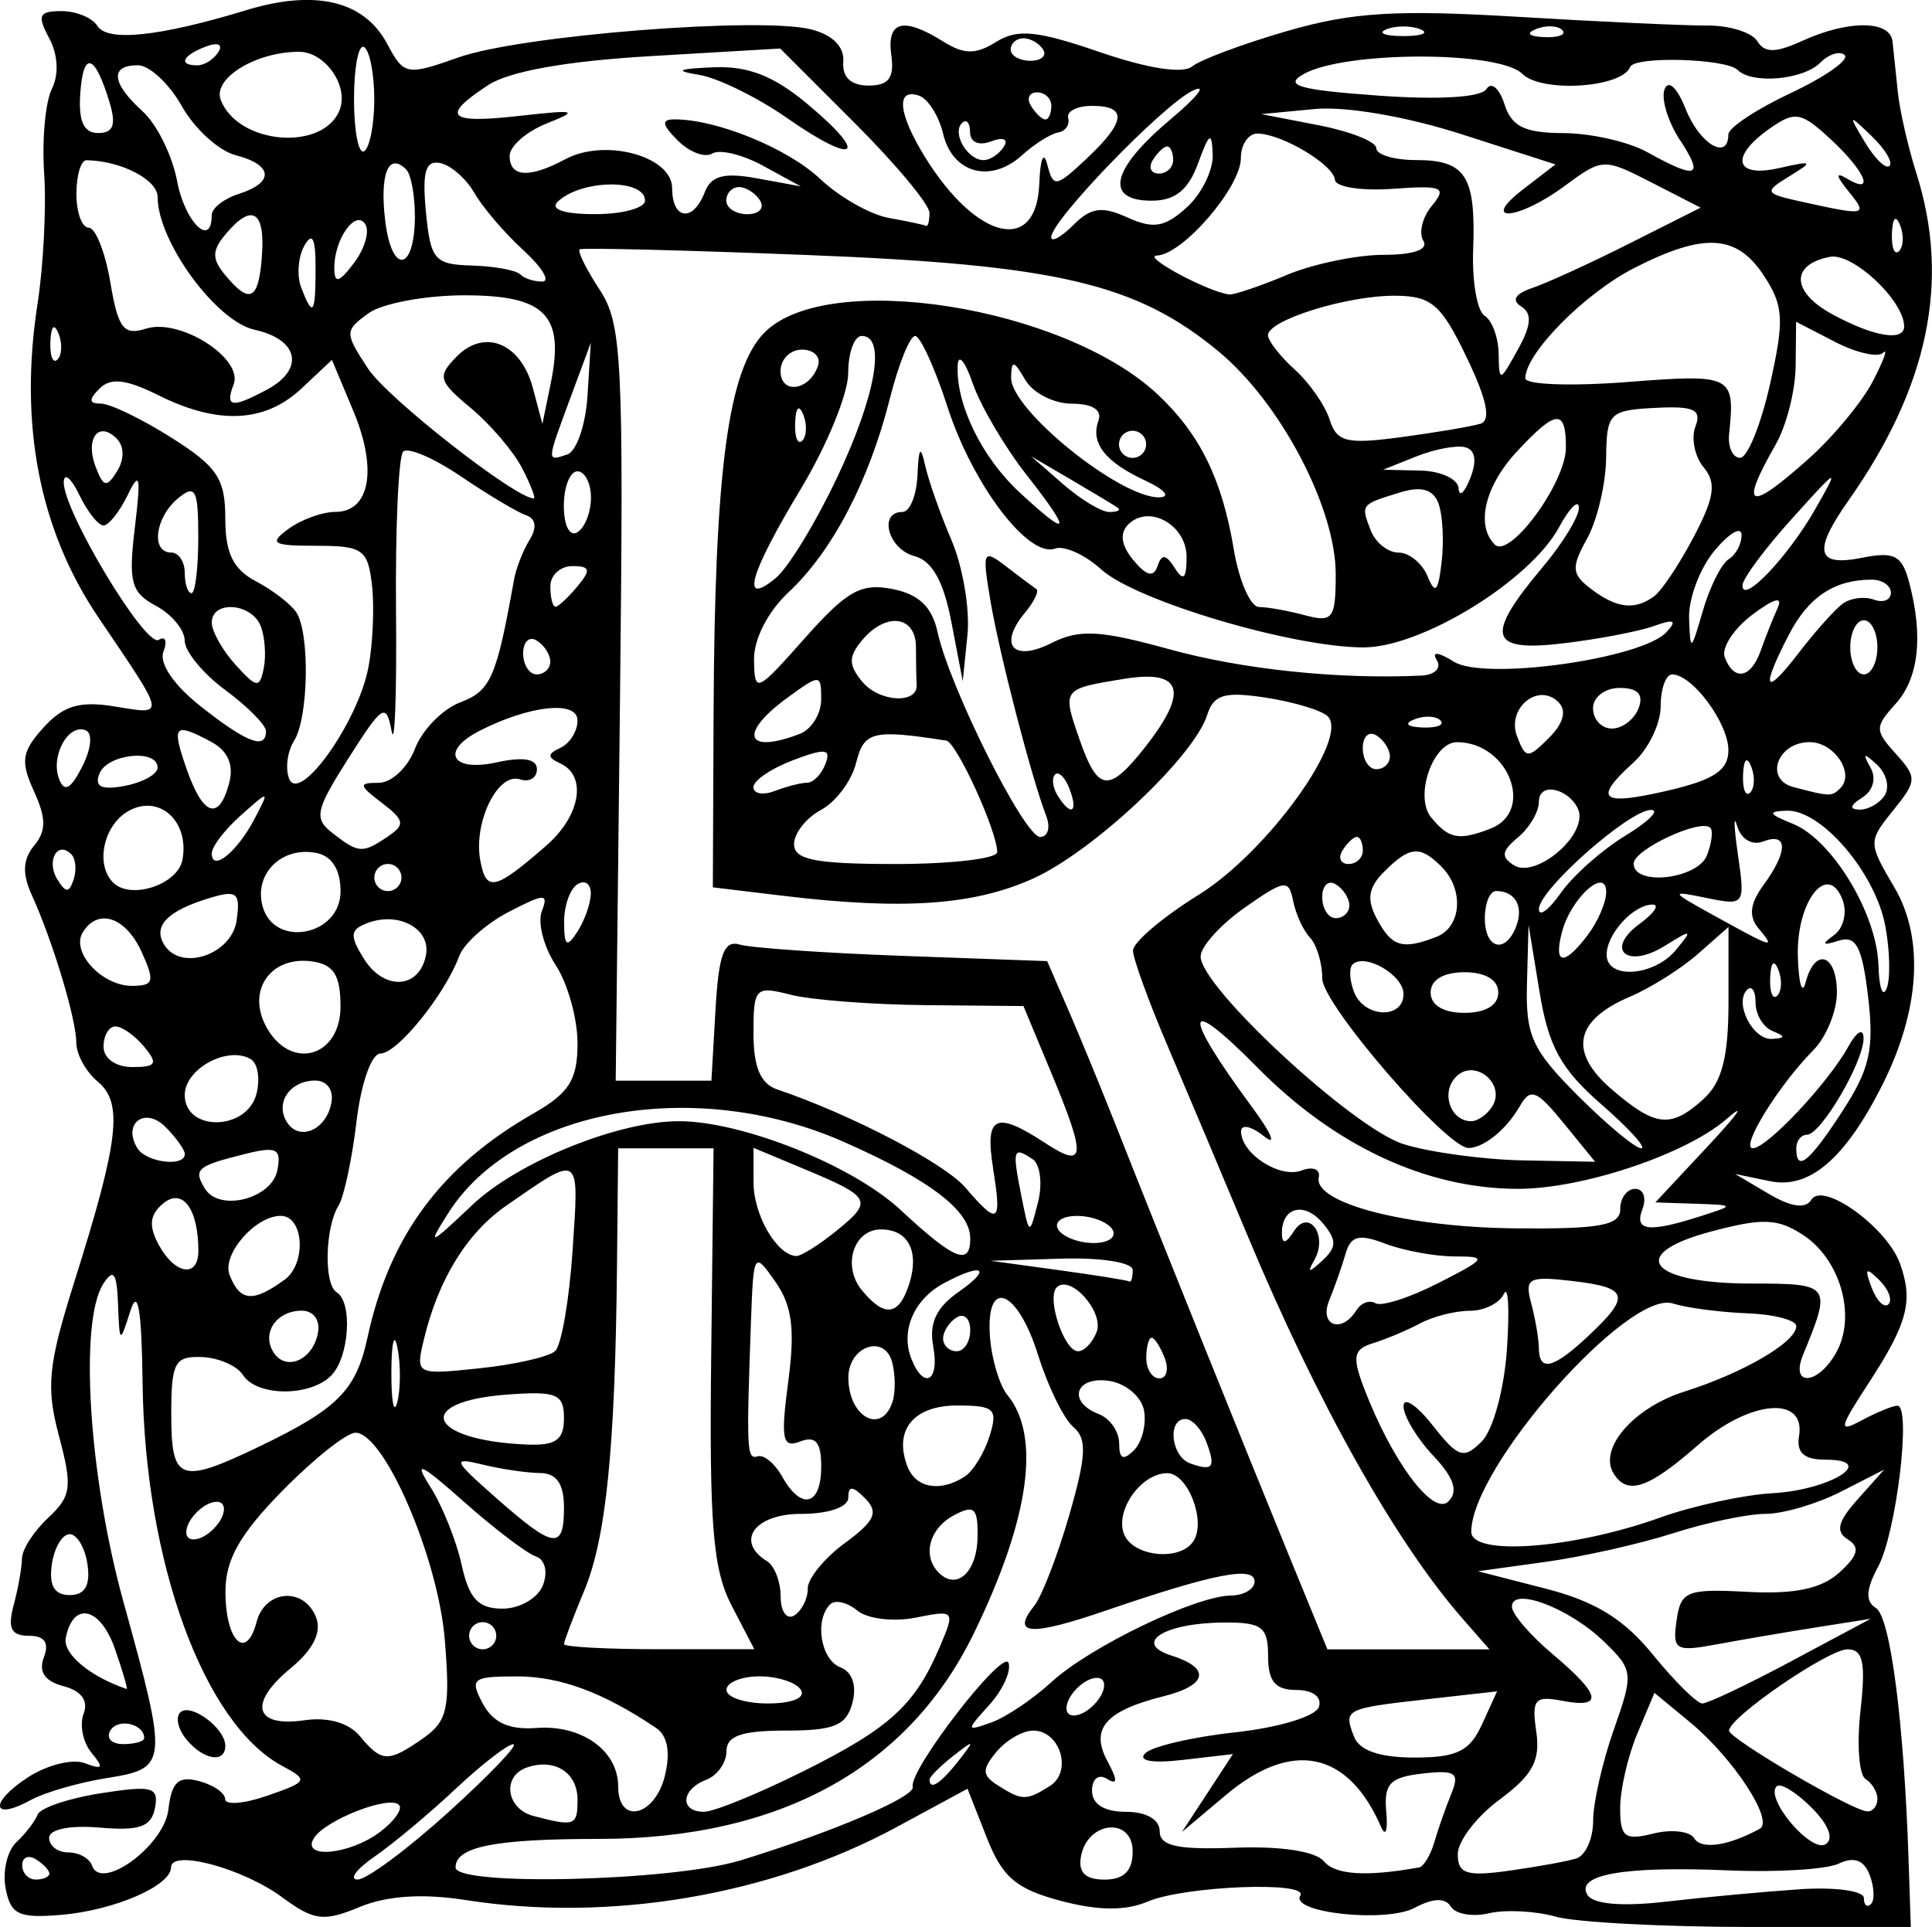 <?xml version="1.0" encoding="UTF-8" standalone="no"?>
<!-- Created with Inkscape (http://www.inkscape.org/) -->

<svg
   width="37.749mm"
   height="37.657mm"
   viewBox="0 0 37.749 37.657"
   version="1.1"
   id="svg997"
   inkscape:version="1.1 (c4e8f9ed74, 2021-05-24)"
   sodipodi:docname="ornater.svg"
   xmlns:inkscape="http://www.inkscape.org/namespaces/inkscape"
   xmlns:sodipodi="http://sodipodi.sourceforge.net/DTD/sodipodi-0.dtd"
   xmlns="http://www.w3.org/2000/svg"
   xmlns:svg="http://www.w3.org/2000/svg">
  <sodipodi:namedview
     id="namedview999"
     pagecolor="#ffffff"
     bordercolor="#666666"
     borderopacity="1.0"
     inkscape:pageshadow="2"
     inkscape:pageopacity="0.0"
     inkscape:pagecheckerboard="0"
     inkscape:document-units="mm"
     showgrid="false"
     inkscape:zoom="1.5385816"
     inkscape:cx="-39.321932"
     inkscape:cy="51.670968"
     inkscape:window-width="2506"
     inkscape:window-height="1403"
     inkscape:window-x="1974"
     inkscape:window-y="0"
     inkscape:window-maximized="1"
     inkscape:current-layer="layer1" />
  <defs
     id="defs994" />
  <g
     inkscape:label="Layer 1"
     inkscape:groupmode="layer"
     id="layer1"
     transform="translate(-110.047,-174.123)">
    <path
       style="fill:#000000;stroke-width:0.265"
       d="m 140.441,211.578 c -0.398,-0.111 -0.984,-0.14 -1.302,-0.065 -0.319,0.075 -0.653,0.017 -0.744,-0.13 -0.109,-0.176 -0.347,-0.169 -0.706,0.023 -0.558,0.299 -2.443,0.098 -2.236,-0.239 0.176,-0.285 -2.261,-0.189 -2.983,0.118 -0.433,0.184 -0.97,0.179 -1.701,-0.016 -0.871,-0.232 -1.138,-0.461 -1.443,-1.237 l -0.375,-0.953 -1.372,0.743 c -2.478,1.342 -5.613,1.874 -8.438,1.432 -0.836,-0.131 -1.532,-0.085 -2.066,0.136 -0.706,0.293 -0.893,0.269 -1.518,-0.192 -0.766,-0.565 -2.168,-0.941 -2.168,-0.583 0,0.361 -1.109,0.841 -2.145,0.929 -0.832,0.07 -0.989,-0.004 -1.087,-0.517 -0.063,-0.33 0.031,-0.735 0.209,-0.901 0.178,-0.166 0.365,-0.41 0.416,-0.541 0.051,-0.132 0.608,-0.32 1.238,-0.418 1.005,-0.157 1.134,-0.122 1.055,0.289 -0.071,0.368 -0.302,0.45 -1.079,0.383 -0.582,-0.05 -0.989,0.032 -0.989,0.2 0,0.157 0.169,0.285 0.375,0.285 0.206,0 0.415,0.116 0.463,0.257 0.177,0.515 1.41,-0.39 1.492,-1.094 0.063,-0.54 0.195,-0.663 0.595,-0.558 0.283,0.074 0.514,0.233 0.514,0.354 0,0.121 0.373,0.09 0.829,-0.069 0.789,-0.275 0.802,-0.303 0.284,-0.582 -1.53,-0.822 -2.682,-3.98 -2.726,-7.475 -0.018,-1.446 -0.091,-1.877 -0.238,-1.417 -0.208,0.65 -0.212,0.647 -0.242,-0.132 -0.024,-0.614 -0.088,-0.704 -0.287,-0.397 -0.476,0.737 -0.285,3.768 0.394,6.22 0.877,3.172 0.87,3.249 -0.327,3.44 -0.546,0.087 -1.212,0.28 -1.481,0.427 -0.77,0.423 -0.824,0.059 -0.065,-0.438 0.375,-0.246 0.879,-0.372 1.119,-0.28 0.349,0.134 0.375,0.094 0.13,-0.202 -0.169,-0.203 -0.238,-0.547 -0.155,-0.765 0.097,-0.254 -0.044,-0.447 -0.393,-0.538 -0.367,-0.096 -0.492,-0.281 -0.384,-0.564 0.109,-0.285 0.014,-0.421 -0.294,-0.421 -0.344,0 -0.417,-0.146 -0.297,-0.595 0.088,-0.327 0.161,-0.74 0.163,-0.916 0.002,-0.176 0.233,-0.534 0.513,-0.795 0.452,-0.421 0.476,-0.602 0.211,-1.595 -0.258,-0.966 -0.215,-1.385 0.307,-3.041 0.864,-2.739 0.949,-3.472 0.451,-3.886 -0.231,-0.192 -0.42,-0.534 -0.42,-0.76 0,-0.461 -0.462,-1.994 -0.87,-2.888 -0.189,-0.415 -0.176,-0.696 0.044,-0.963 0.24,-0.289 0.24,-0.536 -0.002,-1.066 -0.267,-0.585 -0.238,-0.774 0.188,-1.245 0.386,-0.426 0.706,-0.522 1.382,-0.412 1.014,0.165 1.027,0.237 -0.306,-1.732 -1.157,-1.709 -1.559,-3.777 -1.194,-6.132 0.116,-0.747 0.174,-1.894 0.13,-2.549 -0.045,-0.655 0.023,-1.399 0.15,-1.654 0.141,-0.281 0.12,-0.671 -0.052,-0.992 -0.239,-0.446 -0.201,-0.529 0.24,-0.529 0.288,0 0.603,0.13 0.702,0.29 0.195,0.316 1.219,0.207 2.911,-0.309 1.344,-0.41 2.299,-0.184 2.746,0.65 0.335,0.626 0.377,0.634 1.408,0.271 1.211,-0.427 5.875,-0.797 6.879,-0.545 0.42,0.106 0.654,0.34 0.63,0.633 -0.024,0.301 0.149,0.465 0.492,0.465 0.397,0 0.508,-0.149 0.446,-0.595 -0.093,-0.668 0.233,-0.754 1.012,-0.267 0.412,0.257 0.636,0.259 1.038,0.008 0.415,-0.259 0.799,-0.221 2.024,0.2 0.932,0.321 1.624,0.428 1.803,0.281 0.16,-0.131 0.996,-0.443 1.858,-0.693 1.268,-0.367 2.127,-0.42 4.498,-0.278 1.612,0.097 3.283,0.174 3.713,0.171 0.43,-0.003 0.868,0.134 0.973,0.304 0.146,0.236 0.356,0.234 0.884,-0.006 0.9,-0.41 1.717,-0.403 1.76,0.015 0.019,0.182 0.065,0.628 0.104,0.992 0.038,0.364 0.201,1.077 0.363,1.586 0.666,2.1 0.236,4.171 -1.329,6.393 -0.699,0.993 -0.629,1.296 0.262,1.118 0.633,-0.127 0.783,-0.05 0.922,0.47 0.283,1.058 0.192,1.882 -0.264,2.386 -0.408,0.45 -0.407,0.518 0.007,0.975 0.417,0.461 0.414,0.529 -0.054,1.107 -0.489,0.604 -0.488,0.633 0.025,1.503 0.588,0.997 0.501,2.403 -0.241,3.872 -0.723,1.432 -1.42,2.028 -2.185,1.87 l -0.686,-0.142 0.66,0.39 c 0.439,0.259 0.717,0.297 0.831,0.113 0.224,-0.363 1.474,0.538 1.73,1.247 0.264,0.733 0.151,1.165 -0.609,2.333 -0.59,0.905 -0.603,0.981 -0.131,0.728 0.29,-0.155 0.6,-0.282 0.69,-0.282 0.277,0 -0.019,2.477 -0.375,3.143 -0.241,0.449 -0.254,0.68 -0.046,0.809 0.283,0.175 0.549,2.221 0.639,4.912 l 0.044,1.323 h -3.11 c -1.71,0 -3.435,-0.091 -3.833,-0.202 z m 4.767,-0.534 c 0.691,-0.047 1.257,0.03 1.257,0.171 0,0.141 0.062,0.193 0.139,0.117 0.076,-0.076 0.064,-0.332 -0.026,-0.568 -0.112,-0.292 -0.305,-0.363 -0.602,-0.222 -0.24,0.114 -1.21,0.174 -2.156,0.133 -2.035,-0.088 -3.002,0.081 -2.755,0.481 0.112,0.181 0.678,0.229 1.532,0.13 0.745,-0.086 1.92,-0.195 2.611,-0.242 z m -34.197,-0.307 c 0,-0.064 -0.119,-0.19 -0.265,-0.28 -0.146,-0.09 -0.265,-0.037 -0.265,0.117 0,0.154 0.119,0.28 0.265,0.28 0.146,0 0.265,-0.052 0.265,-0.117 z m 7.805,-1.206 c 0.803,-0.728 1.37,-1.322 1.26,-1.321 -0.111,0.001 -0.618,0.393 -1.127,0.872 -0.509,0.478 -1.22,1.072 -1.58,1.321 -0.36,0.248 -0.51,0.451 -0.334,0.451 0.176,0 0.978,-0.595 1.781,-1.323 z m 5.689,0.952 c 1.806,-0.554 3.428,-1.246 3.376,-1.44 -0.086,-0.317 1.772,-2.721 1.872,-2.421 0.054,0.162 -0.116,0.531 -0.377,0.82 -0.459,0.507 -0.458,0.519 0.039,0.343 0.283,-0.1 0.812,-0.456 1.176,-0.79 0.75,-0.689 2.81,-1.682 3.506,-1.691 0.255,-0.003 0.463,-0.127 0.463,-0.275 0,-0.309 -0.795,-0.154 -2.892,0.564 -1.49,0.511 -1.873,0.486 -1.412,-0.09 0.148,-0.185 0.456,-0.984 0.684,-1.774 0.334,-1.159 0.349,-1.492 0.078,-1.72 -0.185,-0.156 -0.495,-0.789 -0.689,-1.407 -0.407,-1.301 -1.031,-1.527 -0.938,-0.34 0.034,0.432 0.187,0.938 0.34,1.124 0.657,0.8 0.432,2.411 -0.648,4.64 -1.286,2.653 -3.8,4.034 -7.345,4.034 -2.025,0 -2.79,0.153 -2.79,0.557 0,0.373 4.238,0.27 5.556,-0.135 z m 7.673,-0.177 c 0,-0.678 -0.876,-0.601 -1.009,0.089 -0.061,0.318 0.081,0.46 0.46,0.46 0.379,0 0.549,-0.17 0.549,-0.549 z m 5.592,0.314 c 0.092,-0.017 0.227,-0.239 0.301,-0.493 0.073,-0.255 0.223,-0.681 0.332,-0.947 0.169,-0.412 0.086,-0.471 -0.565,-0.397 -0.635,0.072 -0.754,0.199 -0.705,0.749 0.033,0.364 -0.013,0.496 -0.101,0.294 -0.645,-1.484 -1.741,-1.711 -3.029,-0.627 l -0.862,0.725 0.498,-0.761 0.498,-0.761 -0.979,0.114 c -0.599,0.07 -0.884,0.019 -0.735,-0.13 0.134,-0.134 0.928,-0.319 1.764,-0.41 0.85,-0.093 1.568,-0.311 1.63,-0.496 0.064,-0.194 -0.119,-0.331 -0.442,-0.331 -0.412,0 -0.551,-0.168 -0.551,-0.661 0,-0.571 -0.118,-0.661 -0.86,-0.657 -1.166,0.006 -1.797,0.402 -1.027,0.646 0.775,0.246 0.707,0.579 -0.162,0.797 -1.126,0.283 -1.429,0.631 -1.094,1.258 0.207,0.386 0.205,0.484 -0.006,0.353 -0.164,-0.101 -0.291,9e-5 -0.291,0.233 0,0.264 0.239,0.412 0.661,0.412 0.398,0 0.661,0.151 0.661,0.379 0,0.29 0.344,0.366 1.471,0.323 0.896,-0.034 1.575,0.07 1.738,0.265 0.221,0.267 0.826,0.306 1.853,0.121 z m 3.074,-0.177 c 0.182,-0.056 0.331,-0.388 0.331,-0.738 0,-0.35 0.182,-1.152 0.404,-1.781 0.39,-1.106 0.383,-1.164 -0.198,-1.726 -0.677,-0.653 -1.793,-1.074 -1.793,-0.677 0,0.142 0.357,0.559 0.794,0.927 0.951,0.8 1.005,1.069 0.185,0.912 -0.533,-0.102 -0.596,-0.026 -0.503,0.603 0.083,0.564 -0.072,0.851 -0.714,1.326 -0.451,0.333 -0.82,0.814 -0.82,1.069 0,0.383 0.171,0.439 0.992,0.325 0.546,-0.076 1.141,-0.184 1.323,-0.24 z m -23.369,-0.521 c 0.28,-0.212 0.446,-0.45 0.367,-0.528 -0.192,-0.192 -1.443,0.298 -1.661,0.65 -0.258,0.417 0.701,0.327 1.294,-0.122 z m 26.955,-0.06 c 0.287,-0.157 -0.521,-1.389 -1.37,-2.089 l -0.687,-0.567 -0.335,0.796 c -0.184,0.438 -0.335,1.093 -0.335,1.456 0,0.567 0.09,0.637 0.645,0.498 0.355,-0.089 0.716,-0.048 0.802,0.092 0.14,0.226 0.664,0.15 1.279,-0.185 z m 1.012,-0.415 c -0.302,-0.302 -0.609,-0.488 -0.682,-0.415 -0.235,0.235 0.673,1.308 0.957,1.132 0.167,-0.103 0.06,-0.382 -0.275,-0.717 z m -24.111,-0.153 c 0,-0.534 -0.449,-0.818 -0.992,-0.629 -0.49,0.171 -0.401,0.808 0.132,0.947 0.809,0.211 0.86,0.192 0.86,-0.318 z m 1.706,-0.466 c 0.114,-0.455 0.054,-0.785 -0.17,-0.936 -1.033,-0.696 -1.875,-1.008 -2.723,-1.008 -0.869,0 -0.924,0.045 -0.663,0.533 0.198,0.37 0.515,0.515 1.041,0.475 0.889,-0.068 1.603,0.441 1.603,1.142 0,0.754 0.712,0.594 0.913,-0.206 z m 2.708,-0.091 c 1.692,-0.845 2.18,-1.291 2.668,-2.439 0.299,-0.703 0.289,-0.716 -0.477,-0.562 -0.431,0.086 -0.944,0.024 -1.139,-0.139 -0.196,-0.162 -0.434,-0.217 -0.53,-0.121 -0.311,0.311 -0.184,1.084 0.202,1.232 0.23,0.088 0.321,0.356 0.234,0.69 -0.117,0.446 -0.354,0.545 -1.302,0.545 -0.865,0 -1.16,0.103 -1.16,0.405 0,0.223 -0.179,0.474 -0.397,0.557 -0.493,0.189 -0.522,0.625 -0.042,0.625 0.195,0 1.07,-0.357 1.944,-0.794 z m 20.985,0.545 c 0,-0.137 -0.105,-0.314 -0.233,-0.393 -0.128,-0.079 -0.172,-0.681 -0.098,-1.339 0.105,-0.936 0.05,-1.195 -0.254,-1.195 -0.375,0 -2.298,1.318 -2.315,1.587 -0.01,0.154 2.408,1.569 2.701,1.58 0.109,0.004 0.198,-0.104 0.198,-0.241 z m -16.167,-0.258 c 0.442,-0.28 0.199,-1.081 -0.329,-1.081 -0.205,0 -0.529,0.188 -0.719,0.417 -0.287,0.346 -0.281,0.458 0.034,0.657 0.47,0.298 0.553,0.298 1.014,0.007 z m -1.791,-0.486 c 0.329,-0.42 0.32,-0.429 -0.1,-0.1 -0.255,0.2 -0.463,0.408 -0.463,0.463 0,0.218 0.217,0.078 0.563,-0.363 z m -10.454,-0.448 c 0.473,-0.331 0.528,-0.586 0.42,-1.918 -0.13,-1.606 -1.184,-4.05 -1.746,-4.05 -0.173,0 -0.815,0.511 -1.427,1.134 -0.833,0.849 -1.113,1.345 -1.113,1.969 0,0.969 0.405,1.368 0.607,0.598 0.167,-0.638 0.933,-0.695 1.166,-0.087 0.11,0.287 -0.064,0.631 -0.503,0.992 -0.831,0.685 -0.704,1.156 0.273,1.013 0.458,-0.067 0.868,0.05 1.084,0.311 0.428,0.515 0.552,0.519 1.24,0.038 z m 20.685,-0.266 0.295,-0.648 -1.377,0.155 c -1.6,0.181 -1.625,0.193 -1.418,0.731 0.104,0.271 0.502,0.408 1.181,0.408 0.83,0 1.08,-0.123 1.319,-0.648 z m -26.139,0.266 c 0,-0.279 -0.508,-0.397 -0.659,-0.152 -0.091,0.148 0.019,0.269 0.246,0.269 0.227,0 0.412,-0.052 0.412,-0.117 z m 18.736,-0.925 c 0.066,-0.198 -0.033,-0.298 -0.232,-0.232 -0.191,0.064 -0.399,0.272 -0.463,0.463 -0.066,0.198 0.033,0.298 0.232,0.232 0.191,-0.064 0.399,-0.272 0.463,-0.463 z m -5.904,-0.017 c -0.09,-0.146 -0.454,-0.265 -0.809,-0.265 -0.355,0 -0.646,0.119 -0.646,0.265 0,0.146 0.364,0.265 0.809,0.265 0.472,0 0.741,-0.11 0.646,-0.265 z m 19.354,-0.563 1.548,-0.827 -1.058,0.167 c -0.582,0.092 -1.456,0.241 -1.941,0.331 -0.814,0.152 -0.876,0.116 -0.794,-0.464 0.081,-0.576 0.198,-0.623 1.388,-0.56 0.922,0.049 1.443,-0.061 1.792,-0.377 0.368,-0.333 0.41,-0.497 0.166,-0.648 -0.245,-0.151 -0.196,-0.348 0.192,-0.783 l 0.519,-0.582 -0.847,0.433 c -0.466,0.238 -1.129,0.433 -1.474,0.433 -0.345,0 -1.155,0.17 -1.799,0.377 -0.644,0.207 -1.767,0.46 -2.495,0.561 l -1.323,0.183 1.323,0.34 c 0.97,0.249 1.529,0.593 2.097,1.292 0.426,0.524 0.86,0.952 0.965,0.952 0.105,0 0.888,-0.372 1.74,-0.827 z m -32.759,-0.243 c -0.285,-0.817 -0.819,-0.934 -0.959,-0.21 -0.06,0.309 0.466,0.751 1.188,0.998 0.029,0.01 -0.074,-0.345 -0.229,-0.788 z m 7.452,-0.253 c 0,-0.146 -0.119,-0.265 -0.265,-0.265 -0.146,0 -0.265,0.119 -0.265,0.265 0,0.146 0.119,0.265 0.265,0.265 0.146,0 0.265,-0.119 0.265,-0.265 z m 4.597,-0.593 c -0.365,-0.706 -0.436,-1.571 -0.397,-4.895 l 0.046,-4.037 h -0.932 -0.932 l -0.023,2.315 c -0.036,3.558 -0.213,5.308 -0.642,6.335 -0.216,0.517 -0.393,0.984 -0.393,1.039 0,0.055 0.836,0.1 1.859,0.1 h 1.859 z m 14.287,0.263 c -1.305,-1.487 -2.837,-4.214 -4.198,-7.474 -0.486,-1.164 -1.189,-2.831 -1.561,-3.704 -0.373,-0.873 -0.68,-1.719 -0.684,-1.879 -0.004,-0.16 0.577,-0.654 1.289,-1.096 1.341,-0.834 2.959,-3.083 2.51,-3.49 -0.129,-0.117 -0.675,-0.279 -1.214,-0.361 -0.8,-0.121 -1.009,-0.058 -1.136,0.342 -0.258,0.814 -2.221,2.66 -3.396,3.193 -1.154,0.524 -2.541,0.621 -4.873,0.341 l -1.389,-0.167 0.014,-3.337 c 0.02,-4.819 0.283,-6.793 1.001,-7.511 1.235,-1.234 5.832,-0.508 7.672,1.211 0.826,0.771 1.264,1.662 1.491,3.03 0.103,0.618 0.325,1.126 0.494,1.128 0.169,0.002 0.575,0.075 0.903,0.163 0.538,0.144 0.595,0.066 0.595,-0.806 0,-1.302 -1.084,-3.359 -2.298,-4.359 -1.605,-1.323 -3.148,-1.684 -8.021,-1.876 -2.401,-0.095 -4.405,-0.145 -4.453,-0.111 -0.048,0.033 0.128,0.389 0.391,0.79 0.438,0.668 0.471,1.354 0.396,8.093 l -0.083,7.363 h 0.935 0.935 l 0.08,-1.389 c 0.063,-1.089 0.166,-1.363 0.477,-1.27 0.218,0.065 1.658,0.165 3.2,0.221 l 2.803,0.102 0.421,0.97 c 0.231,0.533 0.655,1.565 0.942,2.293 0.73,1.853 2.51,6.275 3.381,8.401 l 0.732,1.786 h 1.583 1.583 z m -12.799,-0.589 c 0,-0.198 0.327,-0.599 0.728,-0.893 0.584,-0.428 0.662,-0.6 0.397,-0.869 -0.247,-0.251 -0.331,-0.255 -0.331,-0.018 0,0.186 -0.382,0.318 -0.926,0.318 -0.907,0 -1.291,0.537 -0.661,0.926 0.146,0.09 0.265,0.402 0.265,0.693 0,0.291 0.119,0.456 0.265,0.366 0.146,-0.09 0.265,-0.325 0.265,-0.523 z m -5.173,-0.068 c 0.101,-0.263 0.041,-0.503 -0.141,-0.564 -0.174,-0.058 -0.804,-0.537 -1.398,-1.063 -0.865,-0.767 -0.997,-0.825 -0.659,-0.292 0.232,0.366 0.507,1.051 0.61,1.521 0.146,0.664 0.325,0.856 0.8,0.856 0.337,0 0.691,-0.206 0.788,-0.458 z m -8.898,-0.402 c -0.046,-0.327 -0.204,-0.595 -0.349,-0.595 -0.146,0 -0.303,0.268 -0.349,0.595 -0.058,0.41 0.051,0.595 0.349,0.595 0.298,0 0.407,-0.186 0.349,-0.595 z m 17.39,-0.532 c 0.01,-0.579 -0.062,-0.646 -0.463,-0.432 -0.483,0.259 -0.623,0.794 -0.293,1.123 0.35,0.35 0.744,-0.011 0.756,-0.691 z m 4.223,0.066 c 0.245,-0.396 -0.117,-1.321 -0.516,-1.321 -0.508,0 -1.024,0.724 -0.846,1.187 0.173,0.45 1.11,0.542 1.362,0.133 z m 9.109,-0.452 c 0.645,-0.231 1.636,-0.446 2.202,-0.478 1.138,-0.064 2.07,-0.655 1.033,-0.655 -0.419,0 -0.571,-0.137 -0.516,-0.463 0.135,-0.804 -0.974,-0.701 -1.981,0.183 -0.964,0.846 -1.374,0.983 -1.642,0.55 -0.301,-0.487 0.389,-1.286 1.384,-1.601 1.156,-0.366 2.185,-0.968 2.185,-1.278 0,-0.119 -0.432,-0.232 -0.961,-0.252 -0.529,-0.02 -1.182,-0.106 -1.451,-0.192 -0.868,-0.276 -3.938,3.202 -3.938,4.462 0,0.481 1.986,0.332 3.686,-0.276 z m -28.077,-0.058 c 0.066,-0.198 -0.033,-0.298 -0.232,-0.232 -0.191,0.064 -0.399,0.272 -0.463,0.463 -0.066,0.198 0.033,0.298 0.232,0.232 0.191,-0.064 0.399,-0.272 0.463,-0.463 z m 6.664,-0.149 c 0,-0.452 -0.146,-0.663 -0.463,-0.665 -0.255,-0.002 -0.761,-0.076 -1.124,-0.165 -0.607,-0.148 -0.585,-0.094 0.265,0.654 1.132,0.998 1.323,1.023 1.323,0.176 z m 16.983,-1.006 c -0.318,-0.339 -0.579,-0.773 -0.579,-0.965 0,-0.192 0.254,-0.026 0.565,0.369 0.503,0.639 0.609,0.674 0.963,0.32 0.222,-0.222 0.44,-1.022 0.493,-1.807 0.052,-0.775 0.026,-1.26 -0.059,-1.078 -0.085,0.182 -0.384,0.331 -0.665,0.331 -0.281,0 -0.717,0.11 -0.97,0.245 -0.253,0.135 -0.666,0.309 -0.919,0.387 -0.386,0.119 -0.415,0.26 -0.181,0.876 0.542,1.426 1.353,2.515 1.65,2.218 0.198,-0.198 0.109,-0.463 -0.298,-0.896 z m -11.956,0.22 c 0,-0.481 -0.108,-0.612 -0.41,-0.496 -0.351,0.135 -0.385,-0.036 -0.234,-1.176 0.135,-1.017 0.075,-1.478 -0.251,-1.944 -0.419,-0.598 -0.429,-0.582 -0.478,0.771 -0.091,2.548 -0.084,2.705 0.134,2.639 0.119,-0.036 0.334,0.142 0.476,0.397 0.373,0.667 0.762,0.57 0.762,-0.19 z m 2.809,0.186 c 0.162,-0.107 0.379,-0.462 0.481,-0.79 0.165,-0.529 0.095,-0.595 -0.634,-0.595 -0.853,0 -1.245,0.48 -0.972,1.191 0.163,0.426 0.647,0.509 1.125,0.194 z m -13.789,-0.583 c 1.534,-0.738 1.891,-1.097 2.114,-2.129 0.429,-1.984 1.438,-3.348 3.244,-4.381 0.699,-0.4 0.86,-0.657 0.86,-1.37 0,-0.483 -0.192,-1.171 -0.426,-1.528 -0.234,-0.358 -0.357,-0.831 -0.272,-1.052 0.136,-0.355 0.061,-0.354 -0.646,0.012 -0.44,0.228 -0.875,0.616 -0.967,0.863 -0.28,0.754 -1.21,1.904 -1.539,1.904 -0.175,0 -0.379,0.578 -0.468,1.329 -0.087,0.731 -0.244,1.469 -0.35,1.64 -0.266,0.43 -0.292,1.54 -0.039,1.696 0.319,0.197 0.247,1.276 -0.109,1.632 -0.415,0.415 -1.451,0.407 -1.72,-0.013 -0.116,-0.182 -0.479,-0.34 -0.807,-0.352 -0.529,-0.019 -0.595,0.107 -0.595,1.124 0,1.309 0.169,1.371 1.72,0.625 z m 18.499,-0.103 c -0.092,-0.239 -0.273,-0.435 -0.403,-0.435 -0.361,0 -0.281,0.734 0.094,0.868 0.447,0.16 0.505,0.079 0.309,-0.433 z m -1.213,-0.605 c -0.051,-0.27 -0.36,-0.529 -0.686,-0.576 -0.662,-0.094 -0.814,0.413 -0.196,0.65 0.218,0.084 0.397,0.342 0.397,0.574 0,0.305 0.08,0.342 0.289,0.132 0.159,-0.159 0.247,-0.51 0.196,-0.781 z m -11.333,0.155 c 0,-0.475 -0.14,-0.534 -1.104,-0.463 -1.854,0.137 -1.562,0.895 0.376,0.977 0.568,0.024 0.728,-0.089 0.728,-0.514 z m -3.252,-1.371 c -0.063,-0.329 -0.117,-0.122 -0.12,0.46 -0.003,0.582 0.049,0.851 0.115,0.598 0.066,-0.253 0.069,-0.729 0.005,-1.058 z m 9.67,1.055 c 0.061,-0.182 0.059,-0.531 -0.004,-0.775 -0.146,-0.564 -0.857,-0.318 -0.857,0.297 0,0.767 0.644,1.125 0.861,0.479 z m -6.591,-0.996 c 0.123,-0.112 0.277,-1.001 0.342,-1.975 0.128,-1.909 0.168,-1.882 -1.297,-0.867 -0.767,0.531 -1.33,1.445 -1.609,2.615 -0.165,0.688 -0.154,0.693 1.087,0.563 0.689,-0.072 1.354,-0.224 1.477,-0.336 z m 7.388,-0.096 c -0.085,-0.445 0.059,-0.755 0.492,-1.058 0.67,-0.469 0.482,-0.583 -0.285,-0.172 -0.579,0.31 -0.846,0.922 -0.639,1.463 0.243,0.632 0.563,0.459 0.431,-0.232 z m 4.523,0.232 c -0.084,-0.218 -0.199,-0.397 -0.256,-0.397 -0.057,0 -0.104,0.179 -0.104,0.397 0,0.218 0.115,0.397 0.256,0.397 0.141,0 0.188,-0.179 0.104,-0.397 z m 13.131,-0.127 c 0.381,-0.712 0.066,-1.804 -0.657,-2.278 -0.498,-0.326 -0.792,-0.337 -1.809,-0.065 -1.654,0.442 -1.196,1.014 0.812,1.014 1.539,0 1.558,0.026 0.997,1.389 -0.265,0.645 0.308,0.592 0.657,-0.061 z m -29.677,-0.358 c 0.05,-0.255 -0.083,-0.441 -0.315,-0.441 -0.492,0 -0.788,0.431 -0.556,0.808 0.239,0.387 0.768,0.165 0.871,-0.367 z m 24.834,0.042 c 0.825,-0.775 0.776,-0.935 -0.331,-1.064 -0.846,-0.099 -0.928,-0.054 -0.797,0.434 0.08,0.299 0.148,0.693 0.15,0.875 0.005,0.478 0.283,0.409 0.979,-0.245 z m -12.088,-0.102 c 0,-0.227 -0.119,-0.339 -0.265,-0.249 -0.146,0.09 -0.265,0.276 -0.265,0.412 0,0.137 0.119,0.249 0.265,0.249 0.146,0 0.265,-0.186 0.265,-0.412 z m 2.47,0.035 c 0.15,-0.392 -0.516,-1.135 -0.78,-0.871 -0.204,0.204 0.145,1.248 0.417,1.248 0.12,0 0.284,-0.17 0.363,-0.378 z m 5.074,-0.421 c 0.091,-0.148 0.259,-0.211 0.373,-0.141 0.114,0.07 0.667,-0.106 1.228,-0.393 0.946,-0.482 0.969,-0.521 0.321,-0.521 -0.385,0 -0.994,-0.112 -1.352,-0.248 -0.521,-0.198 -0.678,-0.158 -0.781,0.198 -0.071,0.246 -0.215,0.655 -0.319,0.909 -0.203,0.494 0.244,0.657 0.53,0.194 z m -8.735,-0.522 c 0.201,-0.633 -0.021,-1.061 -0.552,-1.061 -0.541,0 -0.764,0.72 -0.37,1.194 0.444,0.535 0.723,0.494 0.922,-0.133 z m 18.951,-0.073 c -0.261,-0.259 -0.292,-0.229 -0.148,0.148 0.099,0.261 0.247,0.408 0.329,0.326 0.082,-0.082 1.7e-4,-0.295 -0.181,-0.474 z m -31.158,-0.003 c 0.434,-0.318 0.379,-1.25 -0.074,-1.25 -0.498,0 -1.152,0.755 -1,1.152 0.201,0.523 0.459,0.547 1.073,0.097 z m 16.573,-0.191 c 0,-0.148 -0.612,-0.246 -1.389,-0.223 l -1.389,0.042 1.323,0.181 c 0.728,0.1 1.353,0.2 1.389,0.223 0.036,0.023 0.066,-0.077 0.066,-0.223 z m -18.256,-0.375 c 0,-0.821 -0.31,-1.239 -0.687,-0.927 -0.263,0.218 -0.288,0.434 -0.092,0.801 0.315,0.589 0.779,0.664 0.779,0.126 z m 21.972,-0.537 c -0.359,-0.433 -0.808,-0.321 -0.801,0.2 0.003,0.211 0.079,0.196 0.232,-0.044 0.29,-0.457 0.675,0.075 0.403,0.557 -0.146,0.259 -0.112,0.262 0.158,0.011 0.28,-0.259 0.281,-0.396 0.009,-0.725 z m -9.5,0.141 c 0.718,-0.582 0.68,-0.655 -0.646,-1.208 l -0.979,-0.409 v 0.676 c 0,0.634 0.451,1.415 0.831,1.438 0.093,0.006 0.45,-0.218 0.794,-0.496 z m 2.609,0.151 c 0,-0.54 -0.784,-1.14 -2.464,-1.882 -2.907,-1.286 -6.437,-0.653 -7.733,1.387 -0.419,0.66 -0.381,0.647 0.466,-0.155 0.889,-0.843 2.851,-1.639 4.037,-1.639 1.238,0 3.395,0.862 4.328,1.73 1.055,0.981 1.367,1.109 1.367,0.56 z m 2.778,-0.173 c -0.09,-0.146 -0.402,-0.265 -0.693,-0.265 -0.291,0 -0.456,0.119 -0.366,0.265 0.09,0.146 0.402,0.265 0.693,0.265 0.291,0 0.456,-0.119 0.366,-0.265 z m -1.561,-1.375 c -0.38,-0.254 -0.399,-0.193 -0.219,0.713 0.157,0.789 0.159,0.789 0.326,0.132 0.092,-0.364 0.044,-0.744 -0.107,-0.846 z m 11.483,0.978 c 0,-0.218 0.132,-0.397 0.293,-0.397 0.161,0 0.224,0.179 0.141,0.397 -0.166,0.431 0.119,0.464 1.154,0.132 0.654,-0.209 0.652,-0.212 -0.12,-0.238 l -0.781,-0.026 1.046,-1.121 c 0.575,-0.616 0.733,-0.847 0.35,-0.513 -0.791,0.691 -2.811,1.369 -4.078,1.369 -1.784,0 -3.576,-0.833 -5.091,-2.369 -1.449,-1.468 -1.495,-1.109 -0.101,0.781 0.376,0.509 0.48,0.763 0.231,0.563 -0.248,-0.2 -0.452,-0.244 -0.452,-0.099 0,0.438 0.759,0.928 1.184,0.765 0.218,-0.084 0.369,-0.023 0.334,0.134 -0.11,0.501 1.72,0.976 3.84,0.997 1.655,0.016 2.051,-0.056 2.051,-0.377 z m -12.252,-0.794 c -0.167,-1.032 0.044,-1.136 1.016,-0.499 0.792,0.519 0.811,0.29 0.114,-1.384 l -0.538,-1.292 -1.91,-0.018 c -1.05,-0.01 -2.237,-0.101 -2.637,-0.203 -0.692,-0.177 -0.728,-0.14 -0.728,0.754 0,0.659 0.138,0.986 0.463,1.096 1.446,0.49 3.27,1.442 3.68,1.921 0.642,0.75 0.713,0.701 0.538,-0.375 z m -13.985,0.031 c 0.081,-0.426 -0.014,-0.471 -0.658,-0.309 -0.917,0.23 -0.99,0.294 -0.756,0.673 0.283,0.459 1.307,0.195 1.414,-0.364 z m -1.809,-0.314 c 0,-0.083 -0.171,-0.322 -0.38,-0.531 -0.402,-0.402 -0.844,-0.064 -0.546,0.418 0.173,0.279 0.926,0.372 0.926,0.113 z m 26.941,-0.604 c -0.53,-0.65 -0.649,-0.696 -0.857,-0.331 -0.257,0.45 -0.697,0.81 -0.998,0.817 -0.425,0.009 -2.861,-2.809 -2.861,-3.31 0,-0.302 -0.108,-0.662 -0.239,-0.8 -0.131,-0.138 -0.28,-0.462 -0.331,-0.719 -0.084,-0.428 -0.164,-0.417 -0.947,0.132 -0.47,0.33 -0.857,0.759 -0.86,0.952 -0.008,0.594 2.981,3.361 3.964,3.669 0.509,0.16 1.56,0.303 2.335,0.318 l 1.409,0.027 z m 5.448,-0.237 c 0.533,-0.817 0.621,-1.21 0.501,-2.228 -0.117,-0.987 -0.233,-1.209 -0.577,-1.1 -0.318,0.101 -0.342,0.072 -0.091,-0.108 0.188,-0.135 0.263,-0.445 0.168,-0.693 -0.291,-0.757 -0.908,0.034 -0.873,1.119 0.017,0.528 0.085,0.751 0.152,0.497 0.182,-0.696 0.611,-0.557 0.611,0.198 0,0.364 -0.208,0.872 -0.463,1.129 -0.679,0.685 -1.436,1.914 -1.18,1.914 0.275,0 1.472,-1.274 1.864,-1.984 0.164,-0.297 0.295,-0.373 0.3,-0.173 0.01,0.453 -0.832,1.893 -1.107,1.893 -0.114,0 -0.208,0.119 -0.208,0.265 0,0.478 0.248,0.279 0.904,-0.728 z m -4.713,-0.132 c -0.788,-0.687 -1.03,-1.126 -1.204,-2.183 l -0.217,-1.323 -0.031,1.156 c -0.027,1.009 0.099,1.286 0.996,2.183 0.565,0.565 1.121,1.027 1.235,1.027 0.114,0 -0.236,-0.387 -0.779,-0.86 z m -24.813,-0.022 c 0.05,-0.255 -0.083,-0.441 -0.315,-0.441 -0.492,0 -0.788,0.431 -0.556,0.808 0.239,0.387 0.768,0.165 0.871,-0.367 z m -1.464,-0.176 c 0.076,-0.291 0.029,-0.596 -0.104,-0.679 -0.447,-0.276 -1.296,0.18 -1.296,0.696 0,0.721 1.21,0.705 1.4,-0.018 z m 24.147,0.241 c 0.273,-0.441 -0.341,-0.947 -0.706,-0.582 -0.305,0.305 -0.114,0.87 0.294,0.87 0.128,0 0.313,-0.129 0.411,-0.288 z m 4.132,-0.15 c 0.357,-0.323 0.484,-0.819 0.484,-1.898 v -1.46 l -0.595,0.525 c -0.327,0.289 -0.926,0.666 -1.33,0.838 -1.084,0.461 -1.205,1.082 -0.353,1.814 0.855,0.735 1.15,0.765 1.795,0.182 z m -30.472,-1.017 c -0.181,-0.218 -0.434,-0.397 -0.562,-0.397 -0.128,0 -0.232,0.179 -0.232,0.397 0,0.228 0.239,0.397 0.562,0.397 0.469,0 0.507,-0.065 0.232,-0.397 z m 3.836,-0.794 c 0,-0.603 -0.133,-0.813 -0.552,-0.873 -0.805,-0.115 -1.284,0.558 -0.903,1.269 0.471,0.879 1.456,0.611 1.456,-0.396 z m 27.98,0.486 c -0.182,-0.073 -0.331,-0.322 -0.331,-0.552 0,-0.23 -0.074,-0.345 -0.165,-0.254 -0.258,0.258 0.11,0.984 0.487,0.961 0.266,-0.016 0.267,-0.05 0.008,-0.154 z m -7.21,-0.723 c 0,-0.372 -0.761,-0.811 -0.997,-0.575 -0.07,0.07 -0.057,0.311 0.03,0.535 0.195,0.509 0.967,0.54 0.967,0.04 z m 1.852,-0.028 c 0,-0.247 -0.25,-0.397 -0.661,-0.397 -0.412,0 -0.661,0.15 -0.661,0.397 0,0.247 0.25,0.397 0.661,0.397 0.412,0 0.661,-0.15 0.661,-0.397 z m 5.472,-0.446 c -0.085,-0.211 -0.147,-0.148 -0.16,0.16 -0.011,0.279 0.051,0.435 0.139,0.347 0.088,-0.088 0.097,-0.316 0.021,-0.507 z m 2.089,-0.858 c -0.195,-1.039 -1.252,-2.274 -1.926,-2.25 -0.38,0.013 -0.357,0.065 0.118,0.255 0.77,0.31 1.647,1.76 1.675,2.77 0.012,0.437 0.084,0.639 0.16,0.449 0.076,-0.19 0.064,-0.741 -0.027,-1.225 z m -34.068,0.511 c -0.312,-0.685 -0.852,-0.866 -1.15,-0.385 -0.238,0.385 0.369,1.047 0.96,1.047 0.428,0 0.452,-0.085 0.19,-0.661 z m 5.555,0.062 c 0.099,-0.516 -0.533,-0.861 -1.147,-0.626 -0.337,0.129 -0.348,0.244 -0.066,0.696 0.394,0.633 1.085,0.593 1.213,-0.07 z m 24.425,-0.105 c 0.332,-0.401 0.312,-0.408 -0.22,-0.076 -0.739,0.46 -1.179,0.072 -0.49,-0.432 0.282,-0.206 0.395,-0.375 0.251,-0.375 -0.373,0 -0.897,0.572 -0.897,0.979 0,0.491 0.926,0.426 1.357,-0.095 z m -28.124,-0.578 c 0.076,-0.539 0.007,-0.596 -0.529,-0.433 -0.825,0.25 -1.113,0.546 -0.886,0.913 0.328,0.53 1.32,0.194 1.416,-0.48 z m 26.399,0.289 c 0.193,-0.255 0.355,-0.626 0.36,-0.826 0.012,-0.527 -0.688,0.096 -0.864,0.769 -0.169,0.645 0.041,0.668 0.504,0.058 z m -19.479,-0.809 c 0.002,-0.19 -0.115,-0.273 -0.261,-0.183 -0.146,0.09 -0.263,0.424 -0.261,0.743 0.003,0.471 0.052,0.505 0.261,0.183 0.141,-0.218 0.258,-0.553 0.261,-0.743 z m 16.519,0.847 c 0.495,-0.19 0.549,-0.926 0.101,-1.374 -0.418,-0.418 -0.62,-0.401 -1.118,0.098 -0.313,0.313 -0.348,0.54 -0.142,0.926 0.291,0.544 0.494,0.606 1.159,0.35 z m 1.563,-0.21 c 0.149,-0.389 -0.022,-0.687 -0.394,-0.687 -0.121,0 -0.22,0.238 -0.22,0.529 0,0.607 0.403,0.71 0.615,0.158 z m 4.731,0.04 c -0.194,-0.234 -0.165,-0.482 0.1,-0.844 0.482,-0.659 0.479,-1.038 -0.005,-0.852 -0.219,0.084 -0.435,-0.044 -0.51,-0.302 -0.071,-0.247 -0.065,0.004 0.015,0.557 0.143,0.99 0.134,1.003 -0.614,0.849 -0.726,-0.149 -0.719,-0.134 0.167,0.355 1.15,0.635 1.187,0.646 0.848,0.237 z m -27.703,-0.723 c 0,-0.423 -0.17,-0.691 -0.476,-0.749 -0.672,-0.13 -1.215,0.405 -1.05,1.034 0.219,0.836 1.526,0.592 1.526,-0.285 z m 19.711,0.277 c 0,-0.137 -0.119,-0.323 -0.265,-0.412 -0.146,-0.09 -0.265,0.022 -0.265,0.249 0,0.227 0.119,0.412 0.265,0.412 0.146,0 0.265,-0.112 0.265,-0.249 z m 5.389,-1.36 c 0.456,-0.278 0.684,-0.506 0.507,-0.506 -0.426,-10e-4 -2.192,1.56 -2.192,1.937 0,0.163 0.192,0.021 0.428,-0.315 0.235,-0.336 0.801,-0.838 1.257,-1.116 z m -30.364,0.358 c -0.269,-0.269 -0.491,0.136 -0.27,0.493 0.167,0.27 0.229,0.27 0.319,10e-4 0.061,-0.184 0.04,-0.406 -0.048,-0.494 z m 2.174,0.114 c 0.142,-0.746 -0.439,-1.286 -1.039,-0.965 -0.498,0.267 -0.673,1.049 -0.314,1.407 0.342,0.342 1.261,0.041 1.353,-0.443 z m 4.28,0.343 c 0,-0.146 -0.119,-0.265 -0.265,-0.265 -0.146,0 -0.265,0.119 -0.265,0.265 0,0.146 0.119,0.265 0.265,0.265 0.146,0 0.265,-0.119 0.265,-0.265 z m 2.833,-0.627 c 0.663,-0.576 0.797,-1.357 0.276,-1.6 -0.265,-0.123 -0.265,-0.185 0,-0.309 0.182,-0.085 0.331,-0.325 0.331,-0.534 0,-0.397 -0.94,-0.296 -1.918,0.205 -0.768,0.394 -0.545,0.808 0.331,0.616 0.527,-0.116 0.794,-0.071 0.794,0.133 0,0.169 -0.148,0.258 -0.329,0.198 -0.434,-0.145 -0.916,0.836 -0.778,1.584 0.115,0.625 0.283,0.587 1.294,-0.293 z m 20.185,-0.577 c 0,-0.18 -0.179,-0.396 -0.397,-0.48 -0.232,-0.089 -0.397,-0.004 -0.397,0.204 0,0.196 -0.184,0.509 -0.409,0.696 -0.322,0.267 -0.337,0.384 -0.072,0.548 0.378,0.233 1.275,-0.448 1.275,-0.968 z m 2.491,0.769 c 0.092,-0.239 0.121,-0.481 0.065,-0.537 -0.187,-0.187 -1.498,0.425 -1.498,0.7 0,0.448 1.253,0.305 1.433,-0.164 z m -28.384,-0.704 c 0.302,-0.577 0.301,-0.577 -0.263,-0.076 -0.312,0.277 -0.568,0.612 -0.568,0.743 0,0.372 0.494,-0.024 0.831,-0.667 z m 14.515,0.642 c 0,-0.41 -0.794,-2.148 -0.996,-2.179 -1.439,-0.223 -1.606,-0.181 -1.761,0.437 -0.088,0.35 -0.396,0.763 -0.686,0.918 -0.289,0.155 -0.526,0.456 -0.526,0.669 0,0.306 0.418,0.388 1.984,0.388 1.091,0 1.984,-0.105 1.984,-0.232 z m 7.144,-0.032 c 0,-0.146 -0.052,-0.265 -0.117,-0.265 -0.064,0 -0.19,0.119 -0.28,0.265 -0.09,0.146 -0.037,0.265 0.117,0.265 0.154,0 0.28,-0.119 0.28,-0.265 z m -19.05,-0.273 c 0.344,-0.23 0.328,-0.318 -0.117,-0.657 -0.455,-0.347 -0.462,-0.392 -0.06,-0.392 0.25,0 0.568,-0.3 0.707,-0.666 0.139,-0.366 0.538,-0.775 0.887,-0.907 0.594,-0.226 0.706,-0.481 1.049,-2.4 0.04,-0.221 0.177,-0.571 0.305,-0.778 0.147,-0.238 0.121,-0.414 -0.07,-0.478 -0.166,-0.056 -0.737,-0.396 -1.268,-0.756 -0.531,-0.36 -1.041,-0.58 -1.133,-0.487 -0.092,0.092 -0.155,1.497 -0.14,3.122 0.015,1.625 -0.024,2.677 -0.087,2.339 -0.105,-0.563 -0.176,-0.518 -0.841,0.529 -0.649,1.022 -0.682,1.179 -0.31,1.467 0.51,0.395 0.58,0.399 1.078,0.066 z m 12.865,-0.398 c -0.293,-0.764 -0.915,-3.164 -1.091,-4.208 -0.165,-0.98 -0.146,-1.02 0.309,-0.67 0.266,0.205 0.531,0.403 0.588,0.441 0.057,0.038 -0.043,0.246 -0.223,0.463 -0.525,0.632 -0.231,0.969 0.516,0.593 0.548,-0.276 0.943,-0.255 2.305,0.12 1.43,0.395 3.308,0.591 4.921,0.515 0.27,-0.013 0.402,-0.146 0.303,-0.307 -0.105,-0.17 0.031,-0.155 0.337,0.036 0.599,0.374 3.674,-0.056 4.155,-0.58 0.211,-0.23 0.148,-0.26 -0.247,-0.118 -0.291,0.105 -1.086,0.257 -1.768,0.338 -1.46,0.175 -1.544,-0.136 -0.405,-1.49 0.395,-0.469 0.713,-0.993 0.707,-1.163 -0.006,-0.171 -0.181,0.004 -0.39,0.388 -0.568,1.045 -2.684,2.345 -3.818,2.345 -1.386,0 -4.451,-0.911 -5.124,-1.523 -0.319,-0.29 -0.726,-0.473 -0.905,-0.408 -0.517,0.189 -1.609,-1.25 -2.099,-2.766 -0.247,-0.764 -0.533,-1.389 -0.634,-1.389 -0.102,0 -0.324,0.552 -0.494,1.226 -0.405,1.607 -1.126,2.986 -1.977,3.781 -0.407,0.38 -0.683,0.92 -0.676,1.323 0.011,0.659 0.044,0.645 0.992,-0.424 0.821,-0.925 1.1,-1.082 1.711,-0.961 0.518,0.102 0.775,0.347 0.883,0.841 0.238,1.089 1.697,4.004 2.004,4.004 0.152,0 0.206,-0.183 0.12,-0.407 z m -1.854,-3.793 c -0.152,-0.797 -0.377,-1.197 -0.721,-1.288 -0.513,-0.134 -0.712,-0.863 -0.236,-0.863 0.146,0 0.278,-0.327 0.295,-0.728 0.022,-0.526 0.062,-0.581 0.145,-0.198 0.063,0.291 0.296,0.956 0.519,1.477 0.222,0.521 0.363,1.355 0.312,1.852 l -0.092,0.904 z m 10.53,4.039 c 0.88,-0.338 0.358,-1.691 -0.652,-1.691 -0.473,0 -0.838,1.069 -0.503,1.472 0.349,0.421 0.537,0.456 1.155,0.219 z m -24.639,-0.901 c 0.091,-0.348 -0.03,-0.623 -0.349,-0.794 -0.732,-0.392 -0.785,-0.333 -0.483,0.533 0.321,0.921 0.634,1.019 0.832,0.261 z m 16.418,0.124 c -0.086,-0.225 -0.213,-0.352 -0.283,-0.282 -0.069,0.069 -0.048,0.253 0.048,0.408 0.261,0.422 0.413,0.34 0.234,-0.126 z m 12.873,-0.756 c 0,-0.531 -0.705,-1.482 -1.099,-1.482 -0.123,0 -0.224,0.279 -0.224,0.62 0,0.341 -0.238,0.836 -0.529,1.099 -0.802,0.726 -0.646,0.856 0.661,0.553 0.908,-0.211 1.191,-0.398 1.191,-0.791 z m 3.057,0.876 c 0.098,-0.158 0.028,-0.426 -0.155,-0.595 -0.258,-0.238 -0.287,-0.226 -0.128,0.053 0.121,0.213 0.056,0.454 -0.16,0.591 -0.24,0.152 -0.257,0.232 -0.05,0.235 0.173,0.002 0.395,-0.125 0.493,-0.284 z m -35.154,-1.266 c -0.34,-0.138 -0.691,0.504 -0.52,0.95 0.103,0.269 0.227,0.203 0.453,-0.241 0.177,-0.347 0.206,-0.653 0.068,-0.709 z m 1.405,0.729 c 0,-0.375 -0.988,-0.269 -1.138,0.122 -0.098,0.255 0.044,0.321 0.501,0.234 0.351,-0.067 0.637,-0.227 0.637,-0.356 z m 4.12,-1.959 c 0.086,-0.46 0.118,-1.183 0.069,-1.607 -0.08,-0.698 -0.18,-0.769 -1.085,-0.769 -0.863,0 -0.936,-0.045 -0.545,-0.331 0.249,-0.182 0.66,-0.331 0.914,-0.331 0.678,0 0.827,-0.836 0.352,-1.972 l -0.418,-0.999 -0.596,0.56 c -0.713,0.669 -1.629,0.713 -2.793,0.132 -0.63,-0.314 -0.935,-0.349 -1.152,-0.132 -0.217,0.217 -0.21,0.295 0.028,0.295 0.178,0 0.797,0.299 1.376,0.665 0.896,0.566 1.053,0.801 1.053,1.578 0,0.678 0.153,0.994 0.595,1.227 0.327,0.172 0.683,0.445 0.79,0.605 0.271,0.406 0.243,2.066 -0.042,2.516 -0.13,0.205 -0.173,0.536 -0.097,0.736 0.197,0.513 1.349,-1.103 1.55,-2.173 z m 8.574,2.254 c 0.118,0 0.278,-0.165 0.355,-0.366 0.115,-0.3 1.7e-4,-0.313 -0.633,-0.074 -0.426,0.161 -0.774,0.398 -0.774,0.527 0,0.129 0.188,0.163 0.419,0.074 0.23,-0.088 0.515,-0.161 0.633,-0.161 z m 18.444,-0.314 c -0.085,-0.211 -0.147,-0.148 -0.16,0.16 -0.011,0.279 0.051,0.435 0.139,0.347 0.088,-0.088 0.097,-0.316 0.021,-0.507 z m 1.741,0.421 c 0.288,-0.288 -0.119,-0.9 -0.599,-0.9 -0.632,0 -0.893,0.727 -0.316,0.879 0.711,0.187 0.748,0.188 0.915,0.021 z m -13.583,-0.804 c 0.86,-1.093 0.729,-1.518 -0.41,-1.333 -1.217,0.198 -1.216,0.196 -0.869,1.194 0.355,1.018 0.57,1.041 1.279,0.14 z m 4.782,0.184 c 0,-0.137 -0.119,-0.323 -0.265,-0.412 -0.146,-0.09 -0.265,0.022 -0.265,0.249 0,0.227 0.119,0.412 0.265,0.412 0.146,0 0.265,-0.112 0.265,-0.249 z m 3.294,-1.061 c -0.395,-0.395 -1.019,0.121 -0.809,0.669 0.169,0.44 0.21,0.441 0.623,0.029 0.284,-0.284 0.351,-0.533 0.186,-0.697 z m -25.254,0.566 c 0,-0.118 -0.357,-0.479 -0.794,-0.802 -0.437,-0.323 -0.794,-0.758 -0.794,-0.966 0,-0.209 -0.253,-0.515 -0.561,-0.68 -0.487,-0.261 -0.542,-0.464 -0.413,-1.531 0.122,-1.01 0.097,-1.124 -0.14,-0.635 -0.159,0.327 -0.372,0.595 -0.473,0.595 -0.101,0 -0.313,-0.268 -0.471,-0.595 -0.158,-0.327 -0.295,-0.445 -0.305,-0.261 -0.029,0.542 1.598,3.251 1.856,3.091 0.13,-0.08 0.171,0.024 0.091,0.233 -0.087,0.227 0.206,0.656 0.731,1.069 0.905,0.713 1.273,0.852 1.273,0.481 z m 10.429,0.054 c 0.23,-0.088 0.419,-0.392 0.419,-0.674 0,-0.498 -0.02,-0.499 -0.653,-0.038 -0.968,0.705 -0.831,1.121 0.235,0.712 z m 12.518,-0.264 c -0.088,-0.088 -0.316,-0.097 -0.507,-0.021 -0.211,0.085 -0.148,0.147 0.16,0.16 0.279,0.011 0.435,-0.051 0.347,-0.139 z m 3.872,-0.237 c 0.104,-0.27 -0.014,-0.397 -0.369,-0.397 -0.287,0 -0.521,0.178 -0.521,0.397 0,0.218 0.166,0.397 0.369,0.397 0.203,0 0.437,-0.179 0.521,-0.397 z m -14.105,-0.463 c -0.008,-0.109 -0.014,-0.437 -0.014,-0.728 0,-0.623 -0.59,-0.697 -1.058,-0.132 -0.263,0.317 -0.261,0.479 0.009,0.805 0.334,0.402 1.09,0.441 1.063,0.055 z m -12.816,-1.14 c -0.175,-0.456 -0.957,-0.514 -0.957,-0.071 0,0.17 0.208,0.541 0.463,0.823 0.414,0.458 0.472,0.466 0.552,0.071 0.049,-0.243 0.023,-0.613 -0.058,-0.823 z m 30.916,-0.445 c 0.151,-0.108 0.423,-0.141 0.604,-0.074 0.182,0.067 0.331,0.006 0.331,-0.135 0,-0.141 -0.169,-0.256 -0.375,-0.256 -0.729,0 -1.236,0.337 -1.619,1.077 -0.559,1.081 -0.476,1.226 0.199,0.347 0.322,-0.42 0.709,-0.851 0.86,-0.959 z m -25.259,1.137 c 0,-0.137 -0.119,-0.323 -0.265,-0.412 -0.146,-0.09 -0.265,0.022 -0.265,0.249 0,0.227 0.119,0.412 0.265,0.412 0.146,0 0.265,-0.112 0.265,-0.249 z m 23.65,-0.214 c 0.09,-0.255 0.238,-0.629 0.33,-0.832 0.108,-0.239 -0.066,-0.193 -0.496,0.131 -0.365,0.275 -0.606,0.65 -0.536,0.832 0.181,0.472 0.511,0.411 0.702,-0.131 z m 2.28,-0.066 c 0,-0.291 -0.119,-0.529 -0.265,-0.529 -0.146,0 -0.265,0.238 -0.265,0.529 0,0.291 0.119,0.529 0.265,0.529 0.146,0 0.265,-0.238 0.265,-0.529 z m -2.906,-1.722 c 0.143,-0.088 0.256,-0.303 0.252,-0.476 -0.005,-0.173 -0.243,-0.034 -0.529,0.31 -0.286,0.344 -0.51,0.939 -0.496,1.323 0.023,0.662 0.036,0.655 0.269,-0.149 0.135,-0.466 0.362,-0.919 0.505,-1.008 z m -22.494,0.532 c 0.27,-0.325 0.252,-0.397 -0.1,-0.397 -0.236,0 -0.429,0.179 -0.429,0.397 0,0.218 0.045,0.397 0.1,0.397 0.055,0 0.248,-0.179 0.429,-0.397 z m 21.037,0.194 c 0.147,-0.107 0.496,-0.632 0.777,-1.166 0.404,-0.771 0.444,-1.051 0.191,-1.356 -0.175,-0.211 -0.247,-0.57 -0.16,-0.797 0.127,-0.332 -0.028,-0.404 -0.788,-0.364 -0.894,0.046 -0.947,0.1 -0.957,0.975 -0.006,0.509 -0.173,1.219 -0.371,1.578 -0.314,0.568 -0.305,0.695 0.075,0.984 0.501,0.381 0.853,0.423 1.233,0.146 z m -28.445,-1.153 c 0,-0.94 -0.055,-1.045 -0.397,-0.761 -0.448,0.372 -0.534,1.058 -0.132,1.058 0.146,0 0.265,0.179 0.265,0.397 0,0.218 0.059,0.397 0.132,0.397 0.073,0 0.132,-0.491 0.132,-1.091 z m 12.477,-1.158 c 0.763,-1.612 0.968,-2.778 0.487,-2.778 -0.146,0 -0.265,0.327 -0.265,0.728 -3.7e-4,0.4 -0.417,1.418 -0.926,2.262 -1.007,1.67 -1.189,2.32 -0.487,1.739 0.241,-0.2 0.777,-1.077 1.19,-1.951 z m 11.753,0.489 c -0.104,-0.271 -0.336,-0.336 -0.747,-0.209 -0.774,0.238 -0.77,0.233 -0.575,0.741 0.092,0.239 0.336,0.435 0.544,0.435 0.207,0 0.462,0.208 0.567,0.463 0.15,0.365 0.208,0.305 0.276,-0.287 0.047,-0.412 0.018,-0.927 -0.065,-1.143 z m 7.36,0.124 c 0.486,-0.85 0.472,-0.844 -0.452,0.181 -0.525,0.582 -0.959,1.166 -0.965,1.298 -0.018,0.397 0.881,-0.541 1.417,-1.478 z m -12.512,1.143 c 0.17,0.268 0.23,0.215 0.233,-0.206 0.005,-0.632 -0.734,-1.049 -1.14,-0.644 -0.173,0.173 -0.139,0.411 0.101,0.699 0.256,0.309 0.394,0.342 0.471,0.114 0.081,-0.242 0.165,-0.233 0.336,0.037 z m 7.644,-2.351 c 0.002,-0.766 -0.191,-0.75 -0.961,0.08 -0.622,0.671 -0.804,1.439 -0.43,1.813 0.29,0.29 1.39,-1.205 1.391,-1.893 z m -19.049,0.977 c 0,-0.282 -0.119,-0.514 -0.265,-0.514 -0.146,0 -0.265,0.305 -0.265,0.677 0,0.384 0.115,0.606 0.265,0.514 0.146,-0.09 0.265,-0.395 0.265,-0.677 z m 8.509,-0.447 c -0.427,-0.546 -0.899,-1.349 -1.05,-1.786 -0.15,-0.437 -0.283,-0.593 -0.294,-0.348 -0.035,0.756 0.47,1.793 1.206,2.475 0.993,0.921 1.039,0.809 0.139,-0.341 z m 1.788,0.648 c -0.061,-0.044 -0.467,-0.289 -0.904,-0.545 l -0.794,-0.465 0.625,0.545 c 0.344,0.3 0.75,0.545 0.904,0.545 0.154,0 0.23,-0.036 0.169,-0.08 z m -11.644,-0.78 c -0.169,-0.327 -0.62,-0.855 -1.002,-1.173 -0.632,-0.526 -0.657,-0.615 -0.278,-1.002 0.548,-0.56 1.26,-0.266 1.493,0.616 l 0.185,0.698 0.163,-0.794 c 0.274,-1.335 -0.102,-1.72 -1.686,-1.72 -0.767,0 -1.612,0.159 -1.878,0.353 -0.466,0.34 -0.466,0.378 -0.004,1.082 0.377,0.575 2.878,2.534 3.236,2.534 0.043,0 -0.06,-0.268 -0.229,-0.595 z m 12.195,0.254 c -0.802,-0.37 -1.093,-0.739 -0.932,-1.18 0.076,-0.207 -0.119,-0.331 -0.519,-0.331 -0.352,0 -0.761,-0.208 -0.91,-0.463 -0.227,-0.39 -0.271,-0.397 -0.278,-0.046 -0.012,0.627 2.145,2.366 2.902,2.339 0.218,-0.008 0.099,-0.151 -0.265,-0.319 z m 6.231,-0.661 c -0.171,-0.042 -0.601,0.04 -0.956,0.182 l -0.645,0.258 0.728,0.017 c 0.4,0.009 0.736,0.166 0.746,0.347 0.01,0.182 0.113,0.093 0.228,-0.198 0.135,-0.34 0.099,-0.556 -0.101,-0.605 z m 6.715,0.224 c 0.479,-0.428 1.043,-1.109 1.253,-1.514 0.21,-0.405 0.301,-0.655 0.201,-0.556 -0.099,0.099 -0.523,0.004 -0.941,-0.212 l -0.76,-0.393 -0.009,0.867 c -0.005,0.477 -0.18,1.164 -0.388,1.528 -0.72,1.26 -0.541,1.338 0.643,0.281 z m -33.062,-0.393 c -0.356,-0.356 -0.621,0.005 -0.409,0.557 0.152,0.396 0.216,0.408 0.419,0.08 0.144,-0.234 0.14,-0.486 -0.01,-0.636 z m 9.2,-0.834 0.065,-1.038 -0.392,1.058 c -0.477,1.29 -0.476,1.26 -0.069,1.126 0.182,-0.06 0.36,-0.576 0.396,-1.147 z m 10.915,0.947 c 0,-0.146 -0.119,-0.265 -0.265,-0.265 -0.146,0 -0.265,0.119 -0.265,0.265 0,0.146 0.119,0.265 0.265,0.265 0.146,0 0.265,-0.119 0.265,-0.265 z m 12.191,-1.177 c 0.281,-1.258 0.266,-1.528 -0.119,-2.117 -0.531,-0.811 -1.168,-0.849 -2.532,-0.153 -0.972,0.496 -2.131,1.669 -2.131,2.157 0,0.125 0.893,0.158 1.984,0.073 2.07,-0.16 2.116,-0.137 1.998,1.018 -0.026,0.255 0.071,0.463 0.215,0.463 0.144,0 0.407,-0.649 0.585,-1.442 z m -18.889,0.599 c -0.085,-0.211 -0.147,-0.148 -0.16,0.16 -0.011,0.279 0.051,0.435 0.139,0.347 0.088,-0.088 0.097,-0.316 0.021,-0.507 z m 13.227,0.178 c 0.215,-0.067 0.133,-0.467 -0.265,-1.297 -0.498,-1.039 -0.686,-1.201 -1.396,-1.207 -0.933,-0.007 -2.487,0.475 -2.487,0.772 0,0.109 0.235,0.41 0.522,0.67 0.287,0.26 0.595,0.701 0.683,0.98 0.139,0.438 0.329,0.485 1.396,0.342 0.679,-0.091 1.375,-0.208 1.546,-0.262 z m -23.709,-0.667 c 0.745,-0.399 0.626,-0.982 -0.24,-1.172 -0.753,-0.165 -1.894,-1.728 -1.894,-2.594 0,-0.338 -0.712,-0.707 -1.389,-0.719 -0.109,-0.002 -0.198,0.294 -0.198,0.658 0,0.364 0.109,0.661 0.241,0.661 0.133,0 0.323,0.481 0.422,1.068 0.153,0.906 0.259,1.043 0.698,0.904 0.663,-0.21 1.906,0.582 1.711,1.09 -0.172,0.449 -0.036,0.47 0.65,0.103 z m 10.77,-0.47 c 0.058,-0.173 -0.084,-0.314 -0.314,-0.314 -0.23,0 -0.419,0.189 -0.419,0.419 0,0.467 0.57,0.386 0.733,-0.105 z m 13.738,-1.158 c -0.195,-0.121 -0.117,-0.248 0.221,-0.362 0.287,-0.097 1.144,-0.489 1.903,-0.872 l 1.382,-0.696 -0.953,-0.489 c -0.939,-0.482 -0.965,-0.481 -1.702,0.064 -0.915,0.676 -1.682,0.734 -0.806,0.061 l 0.625,-0.481 -1.837,-0.591 c -1.077,-0.346 -2.266,-0.55 -2.874,-0.491 l -1.037,0.099 1.124,0.218 c 0.618,0.12 1.124,0.322 1.124,0.449 0,0.127 0.35,0.231 0.778,0.231 0.969,0 1.168,0.312 1.114,1.745 -0.024,0.623 0.077,1.206 0.223,1.297 0.146,0.09 0.27,0.425 0.275,0.744 0.009,0.56 0.022,0.557 0.374,-0.08 0.267,-0.482 0.284,-0.71 0.064,-0.846 z M 111.191,180.642 c -0.085,-0.211 -0.147,-0.148 -0.16,0.16 -0.011,0.279 0.051,0.435 0.139,0.347 0.088,-0.088 0.097,-0.316 0.021,-0.507 z m 36.061,-0.149 c -0.015,-0.509 -1.01,-1.436 -1.45,-1.351 -0.778,0.151 -0.754,0.689 0.05,1.125 0.813,0.441 1.409,0.537 1.4,0.226 z m -31.039,-1.145 c 0,-0.574 -0.065,-0.698 -0.221,-0.42 -0.121,0.217 -0.148,0.584 -0.06,0.814 0.23,0.599 0.281,0.527 0.281,-0.395 z m -1.047,-0.245 c 0.061,-0.867 -0.204,-1.014 -0.717,-0.396 -0.263,0.317 -0.263,0.477 0,0.794 0.485,0.584 0.655,0.489 0.717,-0.397 z m 20.012,0.397 c 0.522,-0.218 1.377,-0.397 1.9,-0.397 0.593,0 0.886,-0.104 0.779,-0.276 -0.094,-0.152 -0.018,-0.46 0.169,-0.685 0.299,-0.36 0.206,-0.4 -0.767,-0.329 -0.609,0.044 -1.116,-0.035 -1.128,-0.174 -0.025,-0.294 -1.021,-0.893 -1.508,-0.906 -0.182,-0.005 -0.331,0.211 -0.331,0.481 0,0.568 -1.136,1.885 -1.641,1.903 -0.303,0.011 0.986,0.705 1.41,0.76 0.091,0.012 0.594,-0.157 1.116,-0.375 z m -17.992,-0.993 c -0.189,-0.306 -0.614,0.296 -0.607,0.861 0.003,0.305 0.092,0.281 0.384,-0.105 0.209,-0.276 0.309,-0.616 0.223,-0.756 z m 3.084,0.503 c -0.364,-0.333 -0.793,-0.835 -0.954,-1.116 -0.161,-0.281 -0.462,-0.544 -0.669,-0.585 -0.286,-0.057 -0.353,0.172 -0.278,0.953 0.089,0.938 0.167,1.029 0.895,1.05 0.438,0.013 0.864,0.09 0.946,0.172 0.082,0.082 0.278,0.145 0.436,0.141 0.158,-0.005 -0.011,-0.281 -0.375,-0.614 z m -2.117,-0.672 c 0,-0.404 -0.076,-0.81 -0.169,-0.903 -0.344,-0.344 -0.519,0.075 -0.412,0.989 0.126,1.08 0.582,1.013 0.582,-0.086 z m 29.02,0.186 c -0.085,-0.211 -0.147,-0.148 -0.16,0.16 -0.011,0.279 0.051,0.435 0.139,0.347 0.088,-0.088 0.097,-0.316 0.021,-0.507 z m -15.096,-0.151 c 0.504,0.229 0.729,0.192 1.156,-0.195 0.292,-0.264 0.521,-0.729 0.509,-1.034 -0.017,-0.462 -0.065,-0.434 -0.287,0.173 -0.19,0.52 -0.448,0.728 -0.905,0.728 -0.93,0 -0.792,-0.614 0.353,-1.577 0.546,-0.459 0.747,-0.716 0.446,-0.572 -0.584,0.281 -2.762,2.536 -2.762,2.861 0,0.107 0.194,5.3e-4 0.432,-0.237 0.343,-0.343 0.561,-0.373 1.057,-0.147 z m -17.893,-0.046 c 0,-0.136 0.238,-0.322 0.529,-0.415 0.701,-0.223 0.671,-0.567 -0.066,-0.758 -0.327,-0.085 -0.798,-0.514 -1.046,-0.955 -0.248,-0.441 -0.635,-0.801 -0.86,-0.801 -0.552,0 -0.515,0.351 0.094,0.902 0.277,0.25 0.58,0.864 0.673,1.364 0.15,0.8 0.676,1.315 0.676,0.662 z m 14.023,-0.047 c 0,-0.161 -0.656,-0.949 -1.458,-1.751 l -1.458,-1.458 -2.535,0.149 c -1.644,0.097 -2.759,0.296 -3.172,0.567 -0.936,0.614 -0.787,0.759 0.62,0.6 1.1,-0.124 1.166,-0.106 0.529,0.147 -0.4,0.159 -0.728,0.445 -0.728,0.635 0,0.419 0.385,0.442 1.091,0.064 0.774,-0.414 2.084,-0.058 2.084,0.568 0,0.619 0.41,0.67 0.637,0.079 0.124,-0.323 0.376,-0.39 1.02,-0.272 l 0.856,0.157 -0.734,-0.401 c -0.404,-0.221 -0.851,-0.329 -0.994,-0.241 -0.143,0.088 -0.447,-0.025 -0.674,-0.253 -0.313,-0.313 -0.328,-0.414 -0.062,-0.414 0.827,0 2.21,0.566 2.842,1.163 0.375,0.354 0.979,0.698 1.343,0.763 0.364,0.065 0.691,0.135 0.728,0.155 0.036,0.02 0.066,-0.096 0.066,-0.257 z m -2.778,-1.848 c -0.582,-0.406 -1.356,-0.787 -1.72,-0.846 -0.495,-0.081 -0.426,-0.118 0.275,-0.148 0.684,-0.029 1.183,0.167 1.852,0.728 1.213,1.017 0.933,1.2 -0.407,0.266 z m 4.925,1.281 c 0.018,-0.493 0.084,-0.652 0.156,-0.373 0.117,0.454 0.168,0.446 0.763,-0.112 0.776,-0.729 0.808,-1.036 0.108,-1.036 -0.291,0 -0.499,0.107 -0.463,0.238 0.036,0.131 -0.053,0.259 -0.198,0.283 -0.146,0.025 -0.464,0.226 -0.708,0.447 -0.611,0.553 -1.355,0.349 -1.537,-0.421 -0.083,-0.352 -0.297,-0.689 -0.475,-0.748 -0.454,-0.151 -0.402,0.356 0.121,1.202 1.01,1.631 2.183,1.905 2.232,0.52 z m -7.704,0.331 c 0,-0.433 -1.252,-0.417 -1.707,0.022 -0.154,0.149 0.128,0.242 0.728,0.242 0.538,0 0.979,-0.119 0.979,-0.265 z m 2.249,0 c -0.09,-0.146 -0.276,-0.265 -0.412,-0.265 -0.137,0 -0.249,0.119 -0.249,0.265 0,0.146 0.186,0.265 0.412,0.265 0.227,0 0.339,-0.119 0.249,-0.265 z m 21.265,-0.183 c -0.247,-0.304 -0.257,-0.384 -0.032,-0.249 0.559,0.336 0.366,-0.136 -0.313,-0.765 -0.58,-0.538 -0.698,-0.559 -1.191,-0.214 -0.787,0.551 -0.689,0.972 0.181,0.775 0.662,-0.15 0.68,-0.135 0.198,0.161 -0.502,0.309 -0.489,0.335 0.265,0.501 1.24,0.274 1.278,0.266 0.892,-0.209 z m -13.195,-0.611 c 0,-0.146 -0.052,-0.265 -0.117,-0.265 -0.064,0 -0.19,0.119 -0.28,0.265 -0.09,0.146 -0.037,0.265 0.117,0.265 0.154,0 0.28,-0.119 0.28,-0.265 z m 9.903,-0.388 c -0.235,-0.359 -0.371,-0.806 -0.302,-0.992 0.074,-0.199 0.246,-0.038 0.415,0.388 0.271,0.682 0.832,1.013 0.832,0.492 0,-0.13 0.549,-0.493 1.22,-0.809 0.671,-0.315 1.145,-0.648 1.054,-0.739 -0.091,-0.091 -0.307,-0.025 -0.479,0.147 -0.336,0.336 -1.332,0.423 -1.614,0.141 -0.224,-0.224 -2.014,-0.275 -2.099,-0.059 -0.162,0.409 -1.733,0.51 -2.108,0.135 -0.453,-0.453 -3.469,-0.449 -4.274,0.005 -0.393,0.222 -0.094,0.308 1.455,0.42 1.195,0.086 2.016,0.036 2.12,-0.129 0.093,-0.149 0.25,-0.016 0.349,0.294 0.14,0.44 0.393,0.565 1.153,0.568 0.536,0.002 1.272,0.169 1.636,0.371 0.979,0.543 1.118,0.492 0.643,-0.234 z m 3.744,-0.081 c -0.456,-0.436 -0.461,-0.431 -0.127,0.127 0.193,0.321 0.407,0.526 0.477,0.457 0.07,-0.07 -0.088,-0.332 -0.35,-0.583 z M 117.36,176.061 c 0,-0.492 -0.089,-0.95 -0.198,-1.017 -0.109,-0.068 -0.198,0.39 -0.198,1.017 0,0.627 0.089,1.085 0.198,1.017 0.109,-0.067 0.198,-0.525 0.198,-1.017 z m 12.301,0.929 c 0.093,-0.15 -0.013,-0.194 -0.249,-0.104 -0.239,0.092 -0.411,0.016 -0.411,-0.179 0,-0.185 -0.071,-0.266 -0.159,-0.178 -0.198,0.198 0.109,0.723 0.423,0.723 0.128,0 0.306,-0.118 0.395,-0.262 z m -12.976,-0.724 c 0.179,-0.467 -0.287,-1.131 -0.795,-1.131 -0.844,0 -1.691,0.52 -1.53,0.94 0.337,0.877 2.01,1.015 2.326,0.191 z m -4.496,-0.139 c -0.288,-0.952 -0.513,-1.025 -0.573,-0.184 -0.039,0.547 0.065,0.78 0.349,0.78 0.296,0 0.356,-0.159 0.224,-0.595 z m 18.4,0.066 c 0,-0.146 -0.126,-0.265 -0.28,-0.265 -0.154,0 -0.207,0.119 -0.117,0.265 0.09,0.146 0.216,0.265 0.28,0.265 0.064,0 0.117,-0.119 0.117,-0.265 z m -16.274,-1.055 c 0.093,-0.15 -0.013,-0.194 -0.249,-0.104 -0.458,0.176 -0.542,0.366 -0.162,0.366 0.137,0 0.322,-0.118 0.411,-0.262 z m 16.114,-0.047 c -0.075,-0.121 -0.248,-0.22 -0.385,-0.22 -0.137,0 -0.249,0.099 -0.249,0.22 0,0.121 0.173,0.22 0.385,0.22 0.212,0 0.324,-0.099 0.249,-0.22 z m 7.369,-0.396 c -0.182,-0.073 -0.48,-0.073 -0.661,0 -0.182,0.073 -0.033,0.133 0.331,0.133 0.364,0 0.513,-0.06 0.331,-0.133 z m 2.773,0.015 c -0.088,-0.088 -0.316,-0.097 -0.507,-0.021 -0.211,0.085 -0.148,0.147 0.16,0.16 0.279,0.011 0.435,-0.051 0.347,-0.139 z m -26.881,33.407 c -0.162,-0.195 -0.217,-0.432 -0.123,-0.527 0.199,-0.199 0.882,0.305 0.882,0.65 0,0.348 -0.425,0.28 -0.759,-0.123 z"
       id="path2108" />
  </g>
</svg>
